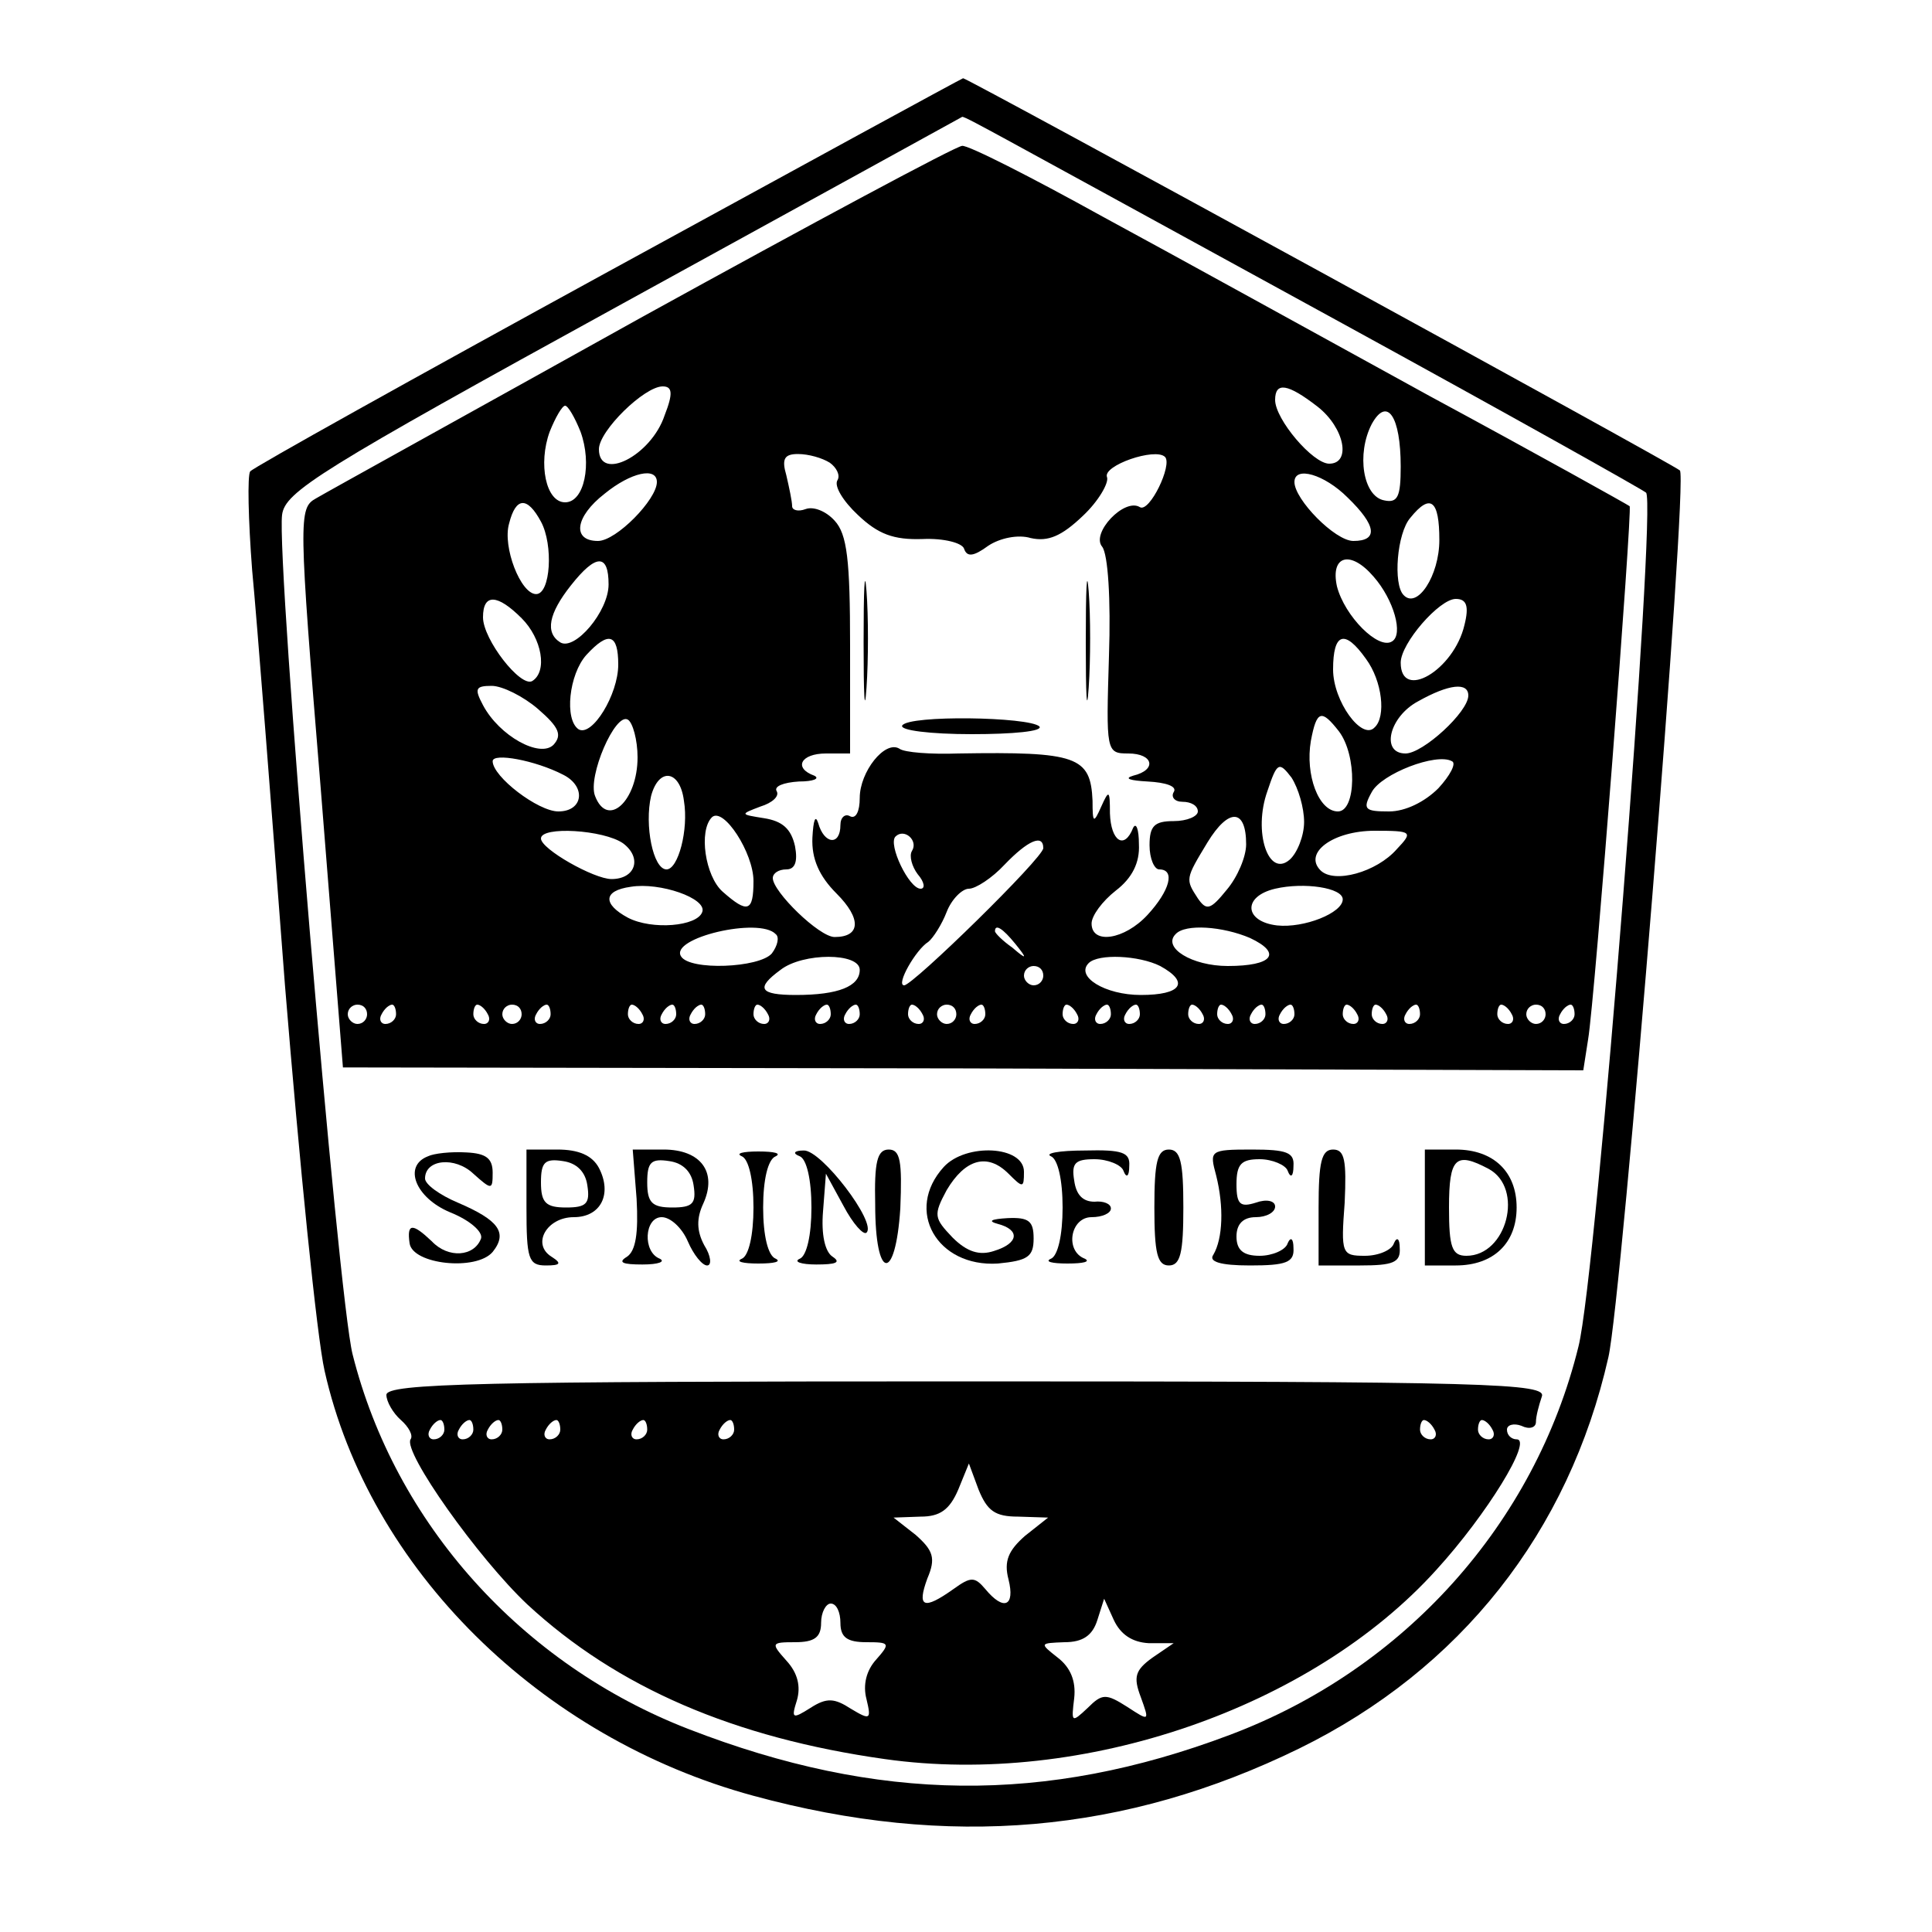 <?xml version="1.0" standalone="no"?>
<!DOCTYPE svg PUBLIC "-//W3C//DTD SVG 20010904//EN"
 "http://www.w3.org/TR/2001/REC-SVG-20010904/DTD/svg10.dtd">
<svg version="1.0" xmlns="http://www.w3.org/2000/svg"
 width="200pt" height="200pt" viewBox="0 0 200 200"
 preserveAspectRatio="xMidYMid meet">
<g transform="translate(0,200) scale(0.1,-0.1)"
fill="#000000" stroke="none">
<path d="M630 1719 c-201 -110 -368 -203 -371 -207 -3 -4 -2 -50 2 -102 5 -52
20 -246 34 -430 15 -184 33 -364 41 -399 46 -205 223 -380 444 -440 202 -55
385 -39 565 49 167 82 279 224 320 405 14 61 83 911 74 918 -6 6 -739 407
-742 406 -1 0 -166 -90 -367 -200z m411 137 c24 -13 181 -99 349 -191 168 -92
309 -171 314 -175 11 -11 -51 -809 -70 -884 -45 -183 -180 -334 -361 -402
-191 -72 -364 -70 -560 6 -173 67 -304 213 -348 388 -15 59 -79 821 -73 869 3
24 38 46 353 219 193 106 351 193 351 193 1 1 21 -10 45 -23z"/>
<path d="M665 1672 c-176 -98 -328 -182 -338 -188 -18 -10 -18 -20 5 -300 l23
-289 642 -1 642 -2 5 32 c7 41 46 549 43 552 -1 1 -94 53 -207 114 -113 62
-265 146 -339 186 -74 41 -139 74 -145 73 -6 0 -155 -80 -331 -177z m23 -102
c-14 -42 -68 -69 -68 -35 0 19 47 65 66 65 10 0 11 -7 2 -30z m676 9 c28 -22
35 -59 12 -59 -17 0 -56 46 -56 66 0 19 13 17 44 -7z m-763 -26 c12 -33 4 -73
-16 -73 -20 0 -28 40 -16 73 6 15 13 27 16 27 3 0 10 -12 16 -27z m849 -36 c0
-31 -3 -38 -17 -35 -22 4 -29 48 -13 79 16 29 30 8 30 -44z m-591 4 c7 -5 11
-13 8 -18 -4 -6 6 -22 21 -36 21 -20 37 -26 67 -25 22 1 41 -4 43 -10 3 -9 10
-8 25 3 12 8 31 12 44 8 18 -4 32 2 54 23 16 15 27 34 25 40 -5 12 50 31 60
21 8 -8 -16 -58 -26 -52 -16 10 -51 -27 -39 -41 6 -8 9 -54 7 -113 -3 -99 -3
-101 20 -101 26 0 30 -17 5 -23 -10 -3 -3 -5 15 -6 19 -1 31 -5 27 -11 -3 -5
1 -10 9 -10 9 0 16 -4 16 -10 0 -5 -11 -10 -25 -10 -20 0 -25 -5 -25 -25 0
-14 5 -25 10 -25 17 0 11 -22 -12 -47 -24 -26 -58 -31 -58 -9 0 8 11 23 25 34
17 13 25 29 24 48 0 16 -3 23 -6 17 -9 -23 -23 -14 -24 15 0 24 -1 25 -9 7 -8
-18 -9 -17 -9 6 -2 46 -16 51 -139 49 -28 -1 -56 1 -61 5 -15 9 -41 -24 -41
-51 0 -14 -4 -22 -10 -19 -5 3 -10 -1 -10 -9 0 -22 -17 -20 -23 2 -3 9 -5 3
-6 -15 -1 -22 7 -40 25 -58 26 -26 25 -45 -2 -45 -16 0 -64 47 -64 61 0 5 6 9
14 9 9 0 12 8 9 24 -4 18 -13 26 -32 29 -25 4 -25 4 -4 12 13 4 20 11 17 16
-3 5 7 9 23 10 15 0 22 3 16 6 -22 8 -14 23 12 23 l25 0 0 112 c0 88 -3 115
-16 129 -9 10 -22 15 -30 12 -8 -3 -14 -1 -14 3 0 5 -3 19 -6 32 -5 17 -2 22
12 22 11 0 25 -4 33 -9z m-179 -20 c0 -18 -42 -61 -61 -61 -27 0 -24 25 7 49
27 22 54 28 54 12z m715 -16 c30 -29 32 -45 6 -45 -19 0 -61 43 -61 61 0 17
31 8 55 -16z m-835 -25 c13 -24 10 -75 -5 -75 -16 0 -35 49 -28 73 7 28 19 28
33 2z m930 -19 c0 -37 -23 -72 -37 -57 -11 11 -7 64 7 80 21 26 30 18 30 -23z
m-860 -46 c0 -28 -35 -69 -50 -60 -16 10 -12 30 11 59 26 33 39 33 39 1z m792
8 c21 -24 31 -60 19 -67 -14 -9 -49 26 -57 57 -7 32 14 38 38 10z m-882 -43
c21 -21 27 -55 11 -65 -12 -7 -51 43 -51 66 0 25 15 24 40 -1z m976 -7 c-11
-47 -66 -79 -66 -39 0 20 40 66 57 66 11 0 14 -7 9 -27z m-876 -41 c0 -31 -27
-75 -41 -67 -15 10 -10 57 8 77 23 25 33 22 33 -10z m774 6 c17 -23 21 -60 9
-71 -13 -14 -43 27 -43 60 0 38 12 42 34 11z m-857 -52 c22 -19 25 -27 16 -37
-14 -14 -56 9 -73 41 -9 17 -8 20 9 20 11 0 33 -11 48 -24z m963 14 c0 -17
-47 -60 -65 -60 -26 0 -17 38 13 54 32 18 52 20 52 6z m-860 -64 c0 -45 -31
-74 -44 -40 -8 20 21 87 34 79 5 -3 10 -21 10 -39z m726 27 c19 -25 18 -83 -1
-83 -20 0 -34 38 -28 73 6 32 11 33 29 10z m-803 -45 c24 -12 21 -38 -5 -38
-21 0 -68 36 -68 52 0 9 44 1 73 -14z m906 -14 c-14 -14 -34 -24 -51 -24 -25
0 -28 2 -18 20 10 19 67 41 83 32 5 -2 -2 -15 -14 -28z m-139 -35 c0 -14 -7
-32 -15 -39 -22 -19 -38 29 -23 71 10 30 12 31 25 14 7 -11 13 -31 13 -46z
m-642 22 c5 -30 -6 -71 -18 -71 -14 0 -23 46 -16 76 8 30 30 27 34 -5z m72
-83 c0 -32 -6 -34 -32 -11 -18 16 -25 63 -11 77 12 11 43 -37 43 -66z m510 38
c0 -13 -9 -34 -20 -47 -17 -21 -21 -22 -30 -9 -13 20 -13 20 10 58 22 36 40
35 40 -2z m-645 1 c20 -15 13 -37 -12 -37 -18 0 -73 31 -73 42 0 13 65 9 85
-5z m299 -8 c-3 -5 0 -16 6 -24 7 -8 8 -15 3 -15 -12 0 -34 46 -26 54 9 9 24
-4 17 -15z m502 2 c-21 -24 -65 -36 -79 -22 -18 18 13 41 56 41 39 0 40 -1 23
-19z m-366 1 c0 -10 -135 -142 -144 -142 -9 0 12 37 25 45 5 4 14 18 19 31 5
13 16 24 23 24 7 0 24 11 37 25 24 25 40 32 40 17z m-353 -66 c-5 -15 -52 -19
-77 -6 -26 14 -26 28 3 32 30 5 79 -12 74 -26z m663 13 c0 -14 -40 -30 -68
-27 -34 4 -36 30 -2 38 30 7 70 1 70 -11z m-587 -36 c4 -3 2 -12 -4 -20 -13
-15 -85 -18 -94 -3 -12 19 81 41 98 23z m248 -10 c13 -16 12 -17 -3 -4 -10 7
-18 15 -18 17 0 8 8 3 21 -13z m243 6 c34 -16 23 -29 -23 -29 -37 0 -68 19
-54 33 10 11 49 8 77 -4z m-404 -33 c0 -17 -22 -26 -66 -26 -38 0 -42 7 -16
26 23 18 82 18 82 0z m311 4 c31 -17 22 -30 -20 -30 -37 0 -68 19 -54 33 10
10 52 8 74 -3z m-121 -10 c0 -5 -4 -10 -10 -10 -5 0 -10 5 -10 10 0 6 5 10 10
10 6 0 10 -4 10 -10z m-700 -40 c0 -5 -4 -10 -10 -10 -5 0 -10 5 -10 10 0 6 5
10 10 10 6 0 10 -4 10 -10z m30 0 c0 -5 -5 -10 -11 -10 -5 0 -7 5 -4 10 3 6 8
10 11 10 2 0 4 -4 4 -10z m95 0 c3 -5 1 -10 -4 -10 -6 0 -11 5 -11 10 0 6 2
10 4 10 3 0 8 -4 11 -10z m35 0 c0 -5 -4 -10 -10 -10 -5 0 -10 5 -10 10 0 6 5
10 10 10 6 0 10 -4 10 -10z m30 0 c0 -5 -5 -10 -11 -10 -5 0 -7 5 -4 10 3 6 8
10 11 10 2 0 4 -4 4 -10z m95 0 c3 -5 1 -10 -4 -10 -6 0 -11 5 -11 10 0 6 2
10 4 10 3 0 8 -4 11 -10z m35 0 c0 -5 -5 -10 -11 -10 -5 0 -7 5 -4 10 3 6 8
10 11 10 2 0 4 -4 4 -10z m30 0 c0 -5 -5 -10 -11 -10 -5 0 -7 5 -4 10 3 6 8
10 11 10 2 0 4 -4 4 -10z m65 0 c3 -5 1 -10 -4 -10 -6 0 -11 5 -11 10 0 6 2
10 4 10 3 0 8 -4 11 -10z m65 0 c0 -5 -5 -10 -11 -10 -5 0 -7 5 -4 10 3 6 8
10 11 10 2 0 4 -4 4 -10z m30 0 c0 -5 -5 -10 -11 -10 -5 0 -7 5 -4 10 3 6 8
10 11 10 2 0 4 -4 4 -10z m65 0 c3 -5 1 -10 -4 -10 -6 0 -11 5 -11 10 0 6 2
10 4 10 3 0 8 -4 11 -10z m35 0 c0 -5 -4 -10 -10 -10 -5 0 -10 5 -10 10 0 6 5
10 10 10 6 0 10 -4 10 -10z m30 0 c0 -5 -5 -10 -11 -10 -5 0 -7 5 -4 10 3 6 8
10 11 10 2 0 4 -4 4 -10z m95 0 c3 -5 1 -10 -4 -10 -6 0 -11 5 -11 10 0 6 2
10 4 10 3 0 8 -4 11 -10z m35 0 c0 -5 -5 -10 -11 -10 -5 0 -7 5 -4 10 3 6 8
10 11 10 2 0 4 -4 4 -10z m30 0 c0 -5 -5 -10 -11 -10 -5 0 -7 5 -4 10 3 6 8
10 11 10 2 0 4 -4 4 -10z m65 0 c3 -5 1 -10 -4 -10 -6 0 -11 5 -11 10 0 6 2
10 4 10 3 0 8 -4 11 -10z m30 0 c3 -5 1 -10 -4 -10 -6 0 -11 5 -11 10 0 6 2
10 4 10 3 0 8 -4 11 -10z m35 0 c0 -5 -5 -10 -11 -10 -5 0 -7 5 -4 10 3 6 8
10 11 10 2 0 4 -4 4 -10z m30 0 c0 -5 -5 -10 -11 -10 -5 0 -7 5 -4 10 3 6 8
10 11 10 2 0 4 -4 4 -10z m65 0 c3 -5 1 -10 -4 -10 -6 0 -11 5 -11 10 0 6 2
10 4 10 3 0 8 -4 11 -10z m30 0 c3 -5 1 -10 -4 -10 -6 0 -11 5 -11 10 0 6 2
10 4 10 3 0 8 -4 11 -10z m35 0 c0 -5 -5 -10 -11 -10 -5 0 -7 5 -4 10 3 6 8
10 11 10 2 0 4 -4 4 -10z m95 0 c3 -5 1 -10 -4 -10 -6 0 -11 5 -11 10 0 6 2
10 4 10 3 0 8 -4 11 -10z m35 0 c0 -5 -4 -10 -10 -10 -5 0 -10 5 -10 10 0 6 5
10 10 10 6 0 10 -4 10 -10z m30 0 c0 -5 -5 -10 -11 -10 -5 0 -7 5 -4 10 3 6 8
10 11 10 2 0 4 -4 4 -10z"/>
<path d="M894 1335 c0 -55 1 -76 3 -47 2 29 2 74 0 100 -2 26 -3 2 -3 -53z"/>
<path d="M1124 1335 c0 -55 1 -76 3 -47 2 29 2 74 0 100 -2 26 -3 2 -3 -53z"/>
<path d="M934 1249 c-3 -5 29 -9 72 -9 43 0 74 3 70 8 -11 10 -135 12 -142 1z"/>
<path d="M443 803 c-26 -10 -13 -43 23 -58 20 -8 34 -20 32 -27 -7 -19 -34
-21 -51 -3 -20 19 -26 19 -23 -2 3 -22 69 -29 86 -9 16 20 6 33 -36 51 -19 8
-34 19 -34 25 0 20 31 23 50 5 19 -17 20 -17 20 1 0 15 -7 20 -27 21 -16 1
-34 -1 -40 -4z"/>
<path d="M545 750 c0 -53 2 -60 20 -60 15 0 17 2 6 9 -21 13 -5 41 23 41 28 0
40 24 26 51 -7 13 -21 19 -43 19 l-32 0 0 -60z m63 23 c3 -19 -1 -23 -22 -23
-21 0 -26 5 -26 26 0 21 4 25 23 22 14 -2 23 -11 25 -25z"/>
<path d="M659 759 c2 -36 -1 -54 -10 -60 -10 -6 -4 -8 16 -8 17 0 24 3 18 6
-18 7 -16 43 2 43 9 0 21 -11 27 -25 6 -14 15 -25 20 -25 5 0 4 10 -3 21 -8
15 -8 28 -1 43 15 33 -3 56 -41 56 l-32 0 4 -51z m59 14 c3 -19 -1 -23 -22
-23 -21 0 -26 5 -26 26 0 21 4 25 23 22 14 -2 23 -11 25 -25z"/>
<path d="M768 803 c7 -3 12 -24 12 -53 0 -29 -5 -50 -12 -53 -7 -3 1 -5 17 -5
17 0 24 2 18 5 -8 3 -13 24 -13 53 0 29 5 50 13 53 6 3 -1 5 -18 5 -16 0 -24
-2 -17 -5z"/>
<path d="M828 803 c7 -3 12 -24 12 -53 0 -29 -5 -50 -12 -53 -7 -3 1 -6 17 -6
20 0 26 2 17 8 -8 5 -12 23 -10 47 l3 39 18 -33 c10 -19 21 -31 24 -28 11 10
-47 86 -65 85 -10 0 -12 -3 -4 -6z"/>
<path d="M906 753 c0 -79 21 -81 26 -4 2 49 0 61 -12 61 -12 0 -15 -13 -14
-57z"/>
<path d="M977 792 c-41 -45 -7 -104 56 -100 31 3 37 7 37 26 0 18 -5 22 -27
21 -17 -1 -21 -3 -10 -6 23 -6 22 -20 -4 -28 -15 -5 -28 -1 -43 14 -19 20 -20
23 -6 49 19 32 42 39 64 17 15 -15 16 -15 16 2 0 27 -60 30 -83 5z"/>
<path d="M1088 803 c7 -3 12 -24 12 -53 0 -29 -5 -50 -12 -53 -7 -3 1 -5 17
-5 17 0 24 2 18 5 -21 8 -15 43 7 43 11 0 20 4 20 9 0 5 -8 8 -17 7 -12 0 -19
7 -21 22 -3 18 1 22 21 22 14 0 28 -6 30 -12 3 -8 6 -6 6 5 1 14 -7 17 -46 16
-27 0 -42 -3 -35 -6z"/>
<path d="M1195 750 c0 -47 3 -60 15 -60 12 0 15 13 15 60 0 47 -3 60 -15 60
-12 0 -15 -13 -15 -60z"/>
<path d="M1259 783 c8 -32 7 -65 -3 -82 -5 -7 7 -11 38 -11 37 0 46 3 45 18 0
10 -3 12 -6 5 -2 -7 -16 -13 -29 -13 -17 0 -24 6 -24 20 0 13 7 20 20 20 11 0
20 5 20 11 0 6 -9 8 -20 4 -16 -5 -20 -2 -20 19 0 21 5 26 24 26 13 0 27 -6
29 -12 3 -8 6 -6 6 5 1 14 -7 17 -43 17 -44 0 -44 -1 -37 -27z"/>
<path d="M1365 750 l0 -60 43 0 c34 0 42 3 41 18 0 10 -3 12 -6 5 -2 -7 -16
-13 -30 -13 -24 0 -25 2 -21 55 2 44 0 55 -12 55 -12 0 -15 -13 -15 -60z"/>
<path d="M1475 750 l0 -60 32 0 c39 0 63 23 63 60 0 37 -24 60 -63 60 l-32 0
0 -60z m66 40 c37 -20 19 -90 -23 -90 -15 0 -18 9 -18 50 0 52 7 58 41 40z"/>
<path d="M400 556 c0 -7 7 -19 15 -26 8 -7 13 -16 10 -20 -8 -13 70 -123 121
-171 93 -86 214 -138 370 -160 205 -29 442 53 571 196 52 57 100 135 83 135
-5 0 -10 4 -10 10 0 5 7 7 15 4 8 -4 15 -2 15 4 0 6 3 17 6 26 6 14 -51 16
-595 16 -504 0 -601 -2 -601 -14z m60 -36 c0 -5 -5 -10 -11 -10 -5 0 -7 5 -4
10 3 6 8 10 11 10 2 0 4 -4 4 -10z m30 0 c0 -5 -5 -10 -11 -10 -5 0 -7 5 -4
10 3 6 8 10 11 10 2 0 4 -4 4 -10z m30 0 c0 -5 -5 -10 -11 -10 -5 0 -7 5 -4
10 3 6 8 10 11 10 2 0 4 -4 4 -10z m60 0 c0 -5 -5 -10 -11 -10 -5 0 -7 5 -4
10 3 6 8 10 11 10 2 0 4 -4 4 -10z m90 0 c0 -5 -5 -10 -11 -10 -5 0 -7 5 -4
10 3 6 8 10 11 10 2 0 4 -4 4 -10z m90 0 c0 -5 -5 -10 -11 -10 -5 0 -7 5 -4
10 3 6 8 10 11 10 2 0 4 -4 4 -10z m725 0 c3 -5 1 -10 -4 -10 -6 0 -11 5 -11
10 0 6 2 10 4 10 3 0 8 -4 11 -10z m60 0 c3 -5 1 -10 -4 -10 -6 0 -11 5 -11
10 0 6 2 10 4 10 3 0 8 -4 11 -10z m-491 -90 l31 -1 -24 -19 c-17 -15 -22 -26
-17 -45 7 -28 -5 -33 -24 -10 -11 13 -15 13 -33 0 -31 -22 -38 -19 -27 11 9
21 6 29 -12 45 l-23 18 28 1 c20 0 30 7 39 28 l11 27 10 -27 c9 -22 17 -28 41
-28z m-184 -110 c0 -15 7 -20 27 -20 24 0 25 -1 10 -18 -10 -11 -14 -26 -10
-41 5 -21 4 -22 -16 -10 -17 11 -25 12 -42 1 -19 -12 -20 -11 -14 8 4 14 1 28
-11 41 -16 18 -16 19 9 19 20 0 27 5 27 20 0 11 5 20 10 20 6 0 10 -9 10 -20z
m319 -21 l26 0 -22 -15 c-18 -13 -20 -20 -12 -41 9 -25 9 -25 -14 -10 -22 14
-26 14 -41 -1 -17 -16 -17 -15 -14 10 2 18 -4 32 -17 42 -19 15 -19 15 7 16
19 0 29 7 34 23 l7 22 10 -22 c7 -15 19 -23 36 -24z"/>
</g>
</svg>
